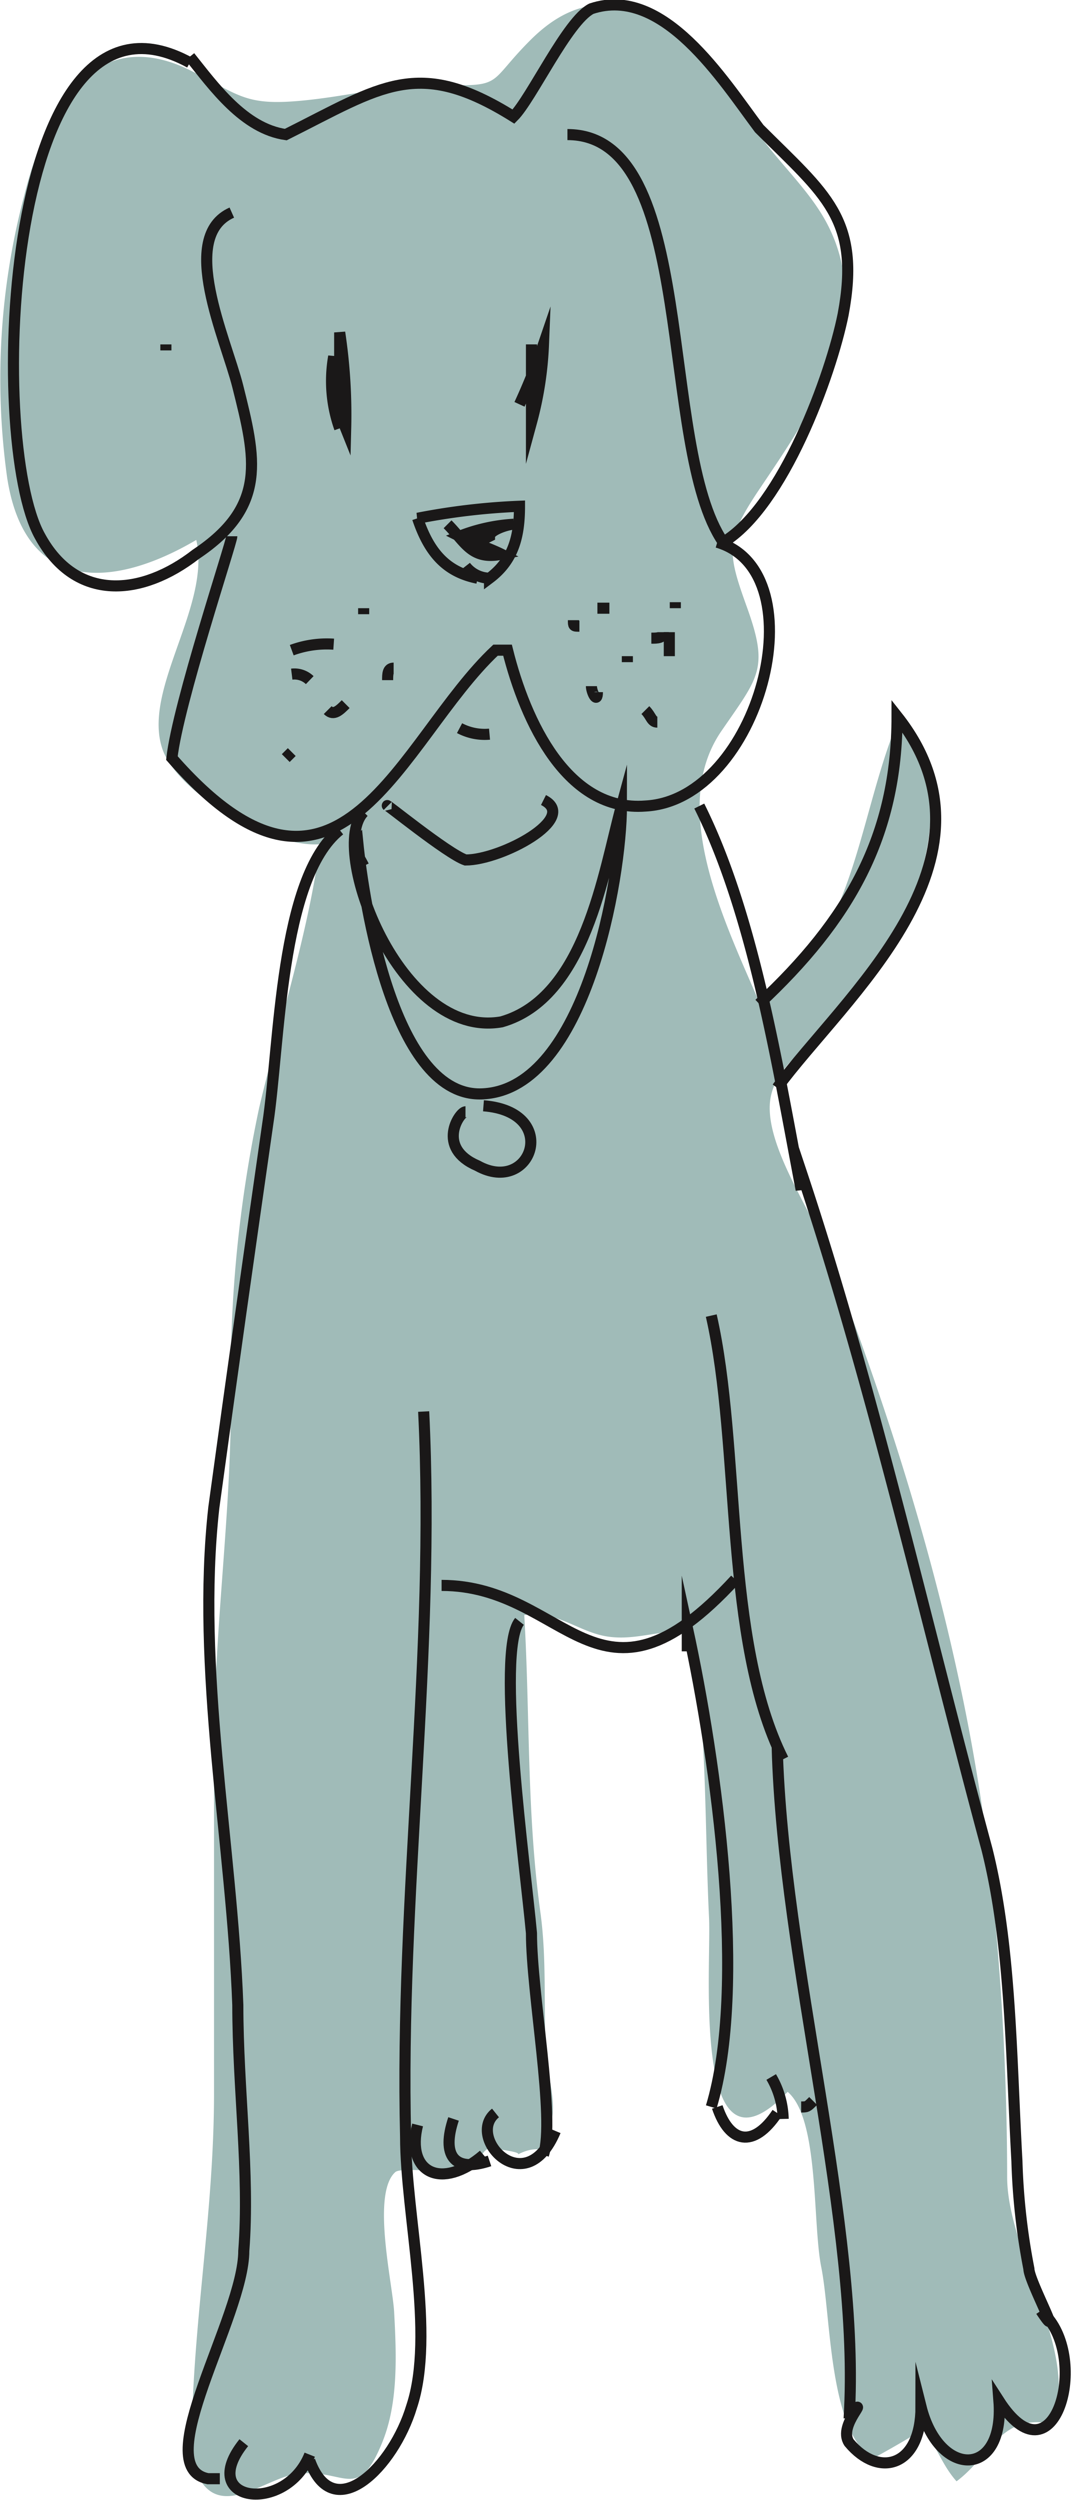 <svg xmlns="http://www.w3.org/2000/svg" width="77.274" height="179.988" viewBox="0 0 77.274 179.988">
  <g id="Group_361" data-name="Group 361" transform="translate(-431 -526.671)">
    <path id="Path_702" data-name="Path 702" d="M361.323,371.253c0-9.022,1.622-16.975,1.62-25.917q0-12.4,0-24.792c0-8.48,1.215-16.558,1.215-25.046a93.423,93.423,0,0,1,2.035-21.066c1.493-6.32,3.593-12.777,4.384-18.98-3.424.3-10.33-3.644-11.38-6.937-1.375-4.313,3.542-10.227,2.468-14.968-6.065,3.575-12.343,3.853-13.621-4.489a51.468,51.468,0,0,1,1.217-20.254c1.5-6.089,4.981-12.6,12.072-9.013,3.518,1.779,3.9,2.53,8.082,2.116,3.492-.345,6.5-1.209,10.047-1.116,4.351.115,3.187-.149,6.257-3.22,2.47-2.47,5.018-3.183,8.318-2.035,3.627,1.261,5.485,4.546,7.39,7.686,1.657,2.732,4.271,4.875,5.683,7.586,3.558,6.833-1.154,13.531-4.873,19.061-2.472,3.677-2.36,4.51-.92,8.506,1.609,4.466.856,5.012-1.836,8.935-3.849,5.61.3,13.851,2.849,19.8,6.727-4.805,6.9-13.047,9.721-20.183,5.623,4.946.511,15.879-3.252,20.233-1.826,2.113-5.209,3.731-5.758,6.464-.638,3.173,2.82,8.041,3.958,10.936,5.672,14.449,10.4,30.372,11.939,45.756a203.322,203.322,0,0,1,1.125,21.087c-.015,5.417,5.42,13,3.17,17.754-3.7-.675-4.348,2.325-6.816,4.16-1.041-1.165-1.432-2.534-2.412-3.744-1.21.754-2.426,1.458-3.663,2.124-3.153-2.237-2.947-10.193-3.67-13.813-.639-3.194-.138-10.671-2.419-12.607-6.942,7.262-5.491-8.944-5.66-12.51-.335-7.063-.136-13.867-1.276-20.6-2.174-.226-3.917.641-6.007.335-2.111-.309-3.715-1.928-6.024-1.55.42,7.123.166,14.2,1.163,21.41.461,3.336.221,6.7.4,10.128.079,1.559.751,3.308.405,4.861-.709,3.173-.464,1.417-2.44,2.44.372-.192-1.934-.461-2.027-.444-.7.129-.788,1.5-1.59,1.671-.939.194-4.737-.381-5.2.039-1.722,1.549-.194,8.019-.082,10.067.173,3.164.291,6.516-.822,9.305-1.785,4.472-2.7,1.975-6.086,2.334-2.539.269-6.322,4.122-7.676-1.107" transform="translate(83.47 331.996)" fill="#a0bbb8"/>
    <path id="Path_703" data-name="Path 703" d="M364.407,198.759c1.727,2.158,3.885,5.18,6.906,5.612,6.905-3.453,9.494-5.612,16.4-1.295,1.295-1.295,3.885-6.906,5.612-7.769,5.179-1.727,9.494,5.18,12.085,8.632,4.747,4.748,7.337,6.474,6.043,13.38-.864,4.316-4.317,13.811-8.634,16.4-4.747-6.905-1.726-29.349-11.221-29.349" transform="translate(80.267 331.99)" fill="none" stroke="#1a1818" stroke-miterlimit="10" stroke-width="0.799"/>
    <path id="Path_704" data-name="Path 704" d="M361.431,199.928c-13.379-7.338-14.675,27.191-10.79,34.1,2.589,4.748,7.337,4.316,11.222,1.295,5.18-3.453,4.316-6.905,3.021-12.084-.864-3.453-4.316-10.79-.432-12.517h0" transform="translate(83.242 331.255)" fill="none" stroke="#1a1818" stroke-miterlimit="10" stroke-width="0.799"/>
    <path id="Path_705" data-name="Path 705" d="M367.125,242.249c0,.432-3.885,12.085-4.315,15.969,12.084,13.812,16.4-1.295,23.306-7.768h.864c1.294,5.179,4.316,11.652,9.927,11.221,8.2-.432,12.516-16.833,5.179-18.991" transform="translate(80.57 323.03)" fill="none" stroke="#1a1818" stroke-miterlimit="10" stroke-width="0.799"/>
    <path id="Path_706" data-name="Path 706" d="M388.966,244.765c-2.158-.432-3.453-1.727-4.317-4.316a48.059,48.059,0,0,1,7.338-.864c0,2.158-.432,3.885-2.158,5.18a2.245,2.245,0,0,1-1.727-.863" transform="translate(76.425 323.535)" fill="none" stroke="#1a1818" stroke-miterlimit="10" stroke-width="0.799"/>
    <path id="Path_707" data-name="Path 707" d="M377.581,227.158c.432-.864-.431,1.727.432,3.885a39.476,39.476,0,0,0-.432-6.906v5.612c0-.864-.431-2.59-.431-3.885a10.2,10.2,0,0,0,.431,5.18" transform="translate(77.882 326.467)" fill="none" stroke="#1a1818" stroke-miterlimit="10" stroke-width="0.799"/>
    <path id="Path_708" data-name="Path 708" d="M394.569,225.2v5.611h0a25.24,25.24,0,0,0,.864-5.611,44.963,44.963,0,0,1-1.727,4.316" transform="translate(74.706 326.265)" fill="none" stroke="#1a1818" stroke-miterlimit="10" stroke-width="0.799"/>
    <line id="Line_19" data-name="Line 19" y2="0.432" transform="translate(442.947 551.467)" fill="none" stroke="#1a1818" stroke-miterlimit="10" stroke-width="0.799"/>
    <line id="Line_20" data-name="Line 20" y2="0.432" transform="translate(457.19 570.458)" fill="none" stroke="#1a1818" stroke-miterlimit="10" stroke-width="0.799"/>
    <path id="Path_709" data-name="Path 709" d="M377.954,257.165c-.432.431-.863.863-1.295.431" transform="translate(77.941 320.199)" fill="none" stroke="#1a1818" stroke-miterlimit="10" stroke-width="0.799"/>
    <line id="Line_21" data-name="Line 21" x1="0.432" y2="0.432" transform="translate(451.579 580.817)" fill="none" stroke="#1a1818" stroke-miterlimit="10" stroke-width="0.799"/>
    <path id="Path_710" data-name="Path 710" d="M374.758,254.933a1.587,1.587,0,0,0-1.295-.431" transform="translate(78.548 320.704)" fill="none" stroke="#1a1818" stroke-miterlimit="10" stroke-width="0.799"/>
    <path id="Path_711" data-name="Path 711" d="M373.463,252.27a7.339,7.339,0,0,1,3.021-.432" transform="translate(78.548 321.21)" fill="none" stroke="#1a1818" stroke-miterlimit="10" stroke-width="0.799"/>
    <path id="Path_712" data-name="Path 712" d="M382.418,253.969c-.432,0-.432.432-.432.863" transform="translate(76.93 320.805)" fill="none" stroke="#1a1818" stroke-miterlimit="10" stroke-width="0.799"/>
    <path id="Path_713" data-name="Path 713" d="M400.53,256c0,.864-.431,0-.431-.431" transform="translate(73.493 320.502)" fill="none" stroke="#1a1818" stroke-miterlimit="10" stroke-width="0.799"/>
    <path id="Path_714" data-name="Path 714" d="M400.563,248.642h.863" transform="translate(73.46 321.816)" fill="none" stroke="#1a1818" stroke-miterlimit="10" stroke-width="0.799"/>
    <path id="Path_715" data-name="Path 715" d="M407.023,250.773V252.5" transform="translate(72.179 321.412)" fill="none" stroke="#1a1818" stroke-miterlimit="10" stroke-width="0.799"/>
    <path id="Path_716" data-name="Path 716" d="M405.756,258.561c-.432,0-.432-.432-.863-.864" transform="translate(72.583 320.098)" fill="none" stroke="#1a1818" stroke-miterlimit="10" stroke-width="0.799"/>
    <path id="Path_717" data-name="Path 717" d="M398.931,250.139c-.431,0-.431,0-.431-.432" transform="translate(73.796 321.614)" fill="none" stroke="#1a1818" stroke-miterlimit="10" stroke-width="0.799"/>
    <path id="Path_718" data-name="Path 718" d="M406.289,250.773c0,.431-.432.431-.864.431" transform="translate(72.482 321.412)" fill="none" stroke="#1a1818" stroke-miterlimit="10" stroke-width="0.799"/>
    <line id="Line_22" data-name="Line 22" y1="0.432" transform="translate(476.18 573.911)" fill="none" stroke="#1a1818" stroke-miterlimit="10" stroke-width="0.799"/>
    <line id="Line_23" data-name="Line 23" y2="0.432" transform="translate(479.634 570.026)" fill="none" stroke="#1a1818" stroke-miterlimit="10" stroke-width="0.799"/>
    <path id="Path_719" data-name="Path 719" d="M381.98,266.12c-.431-.432,4.316,3.452,5.611,3.885,2.589,0,8.2-3.022,5.612-4.317" transform="translate(76.937 318.581)" fill="none" stroke="#1a1818" stroke-miterlimit="10" stroke-width="0.799"/>
    <path id="Path_720" data-name="Path 720" d="M388.379,259.3a3.882,3.882,0,0,0,2.158.433" transform="translate(75.717 319.794)" fill="none" stroke="#1a1818" stroke-miterlimit="10" stroke-width="0.799"/>
    <path id="Path_721" data-name="Path 721" d="M387.313,241.184c1.295,1.295,1.727,2.589,3.884,2.158-.863-.431-2.158-.863-3.02-1.295a12.593,12.593,0,0,1,3.884-.863c-.431,0-1.727.431-1.727.863-1.727.864,0-.432,0-.432" transform="translate(75.919 323.232)" fill="none" stroke="#1a1818" stroke-miterlimit="10" stroke-width="0.799"/>
    <path id="Path_722" data-name="Path 722" d="M379.7,266.653c-2.589,2.59,2.59,16.4,9.927,15.106,6.043-1.727,7.338-10.79,8.634-15.537,0,5.179-2.591,20.285-9.928,20.717-6.474.431-8.632-13.812-9.064-18.129-.431.433,0,.864.432,1.727" transform="translate(77.493 318.48)" fill="none" stroke="#1a1818" stroke-miterlimit="10" stroke-width="0.799"/>
    <path id="Path_723" data-name="Path 723" d="M388.7,293.289c-.431,0-2.158,2.589.864,3.884,3.884,2.158,6.043-3.884.431-4.316" transform="translate(75.823 313.425)" fill="none" stroke="#1a1818" stroke-miterlimit="10" stroke-width="0.799"/>
    <path id="Path_724" data-name="Path 724" d="M375.167,268.353c-4.316,3.453-4.316,15.537-5.179,21.149-1.3,9.064-2.589,18.128-3.884,27.623-1.3,11.653,1.295,24.17,1.727,35.824,0,6.043.862,12.085.43,17.7,0,4.749-6.9,15.537-2.589,16.4h.863" transform="translate(80.296 318.075)" fill="none" stroke="#1a1818" stroke-miterlimit="10" stroke-width="0.799"/>
    <path id="Path_725" data-name="Path 725" d="M368.966,411.652c-3.452,4.315,3.022,5.179,4.749.864" transform="translate(79.591 290.879)" fill="none" stroke="#1a1818" stroke-miterlimit="10" stroke-width="0.799"/>
    <path id="Path_726" data-name="Path 726" d="M375.061,395.557c1.726,4.747,6.043.43,7.336-3.885,1.727-5.179-.431-13.812-.431-19.422-.431-17.263,2.158-34.96,1.3-52.225" transform="translate(78.245 308.269)" fill="none" stroke="#1a1818" stroke-miterlimit="10" stroke-width="0.799"/>
    <path id="Path_727" data-name="Path 727" d="M386.78,335.374c9.064,0,11.221,10.359,21.149-.433" transform="translate(76.021 305.438)" fill="none" stroke="#1a1818" stroke-miterlimit="10" stroke-width="0.799"/>
    <path id="Path_728" data-name="Path 728" d="M410.752,311.5c2.158,9.5.863,23.307,5.179,31.939l-.432-.864c.432,15.538,6.043,34.53,5.18,48.341" transform="translate(71.471 309.886)" fill="none" stroke="#1a1818" stroke-miterlimit="10" stroke-width="0.799"/>
    <path id="Path_729" data-name="Path 729" d="M422.961,407.37c1.727-1.295-.864.864,0,2.158,2.158,2.589,5.179,1.725,5.179-2.59,1.3,5.18,6.043,5.18,5.611-.43,3.885,6.041,6.474-2.59,3.453-6.043" transform="translate(69.188 293.002)" fill="none" stroke="#1a1818" stroke-miterlimit="10" stroke-width="0.799"/>
    <path id="Path_730" data-name="Path 730" d="M393.551,338.671c-1.727,2.158.43,17.7.862,22.443,0,4.317,1.727,13.38.864,15.97" transform="translate(74.861 304.73)" fill="none" stroke="#1a1818" stroke-miterlimit="10" stroke-width="0.799"/>
    <path id="Path_731" data-name="Path 731" d="M391.436,382.353c-2.158,1.726,2.158,6.474,4.316,1.295" transform="translate(75.248 296.44)" fill="none" stroke="#1a1818" stroke-miterlimit="10" stroke-width="0.799"/>
    <path id="Path_732" data-name="Path 732" d="M387.769,382.885c-.863,2.59,0,3.885,2.59,3.022" transform="translate(75.894 296.339)" fill="none" stroke="#1a1818" stroke-miterlimit="10" stroke-width="0.799"/>
    <path id="Path_733" data-name="Path 733" d="M384.61,383.418c-.863,3.453,1.727,4.748,4.748,2.158" transform="translate(76.464 296.238)" fill="none" stroke="#1a1818" stroke-miterlimit="10" stroke-width="0.799"/>
    <path id="Path_734" data-name="Path 734" d="M408.621,340.93V339.2c2.158,9.928,4.316,25.9,1.727,34.529" transform="translate(71.875 304.629)" fill="none" stroke="#1a1818" stroke-miterlimit="10" stroke-width="0.799"/>
    <path id="Path_735" data-name="Path 735" d="M411.285,381.82c.864,2.59,2.589,3.021,4.315.432" transform="translate(71.37 296.541)" fill="none" stroke="#1a1818" stroke-miterlimit="10" stroke-width="0.799"/>
    <path id="Path_736" data-name="Path 736" d="M416.079,379.156a6.249,6.249,0,0,1,.863,3.021" transform="translate(70.46 297.047)" fill="none" stroke="#1a1818" stroke-miterlimit="10" stroke-width="0.799"/>
    <path id="Path_737" data-name="Path 737" d="M419.606,381.287c-.432.432-.432.432-.863.432" transform="translate(69.954 296.642)" fill="none" stroke="#1a1818" stroke-miterlimit="10" stroke-width="0.799"/>
    <path id="Path_738" data-name="Path 738" d="M409.686,266.222c3.885,7.769,5.611,18.56,7.338,27.623h0v-1.295c5.18,15.537,9.064,32.8,13.38,48.772,1.727,6.906,1.727,14.674,2.158,22.444a47.637,47.637,0,0,0,.863,7.768c0,.864,2.59,5.612.865,3.022" transform="translate(71.673 318.48)" fill="none" stroke="#1a1818" stroke-miterlimit="10" stroke-width="0.799"/>
    <path id="Path_739" data-name="Path 739" d="M415.013,278.948c6.474-6.042,9.928-12.084,9.928-20.717,8.2,10.359-3.885,20.286-8.634,26.76" transform="translate(70.662 319.996)" fill="none" stroke="#1a1818" stroke-miterlimit="10" stroke-width="0.799"/>
  </g>
</svg>
